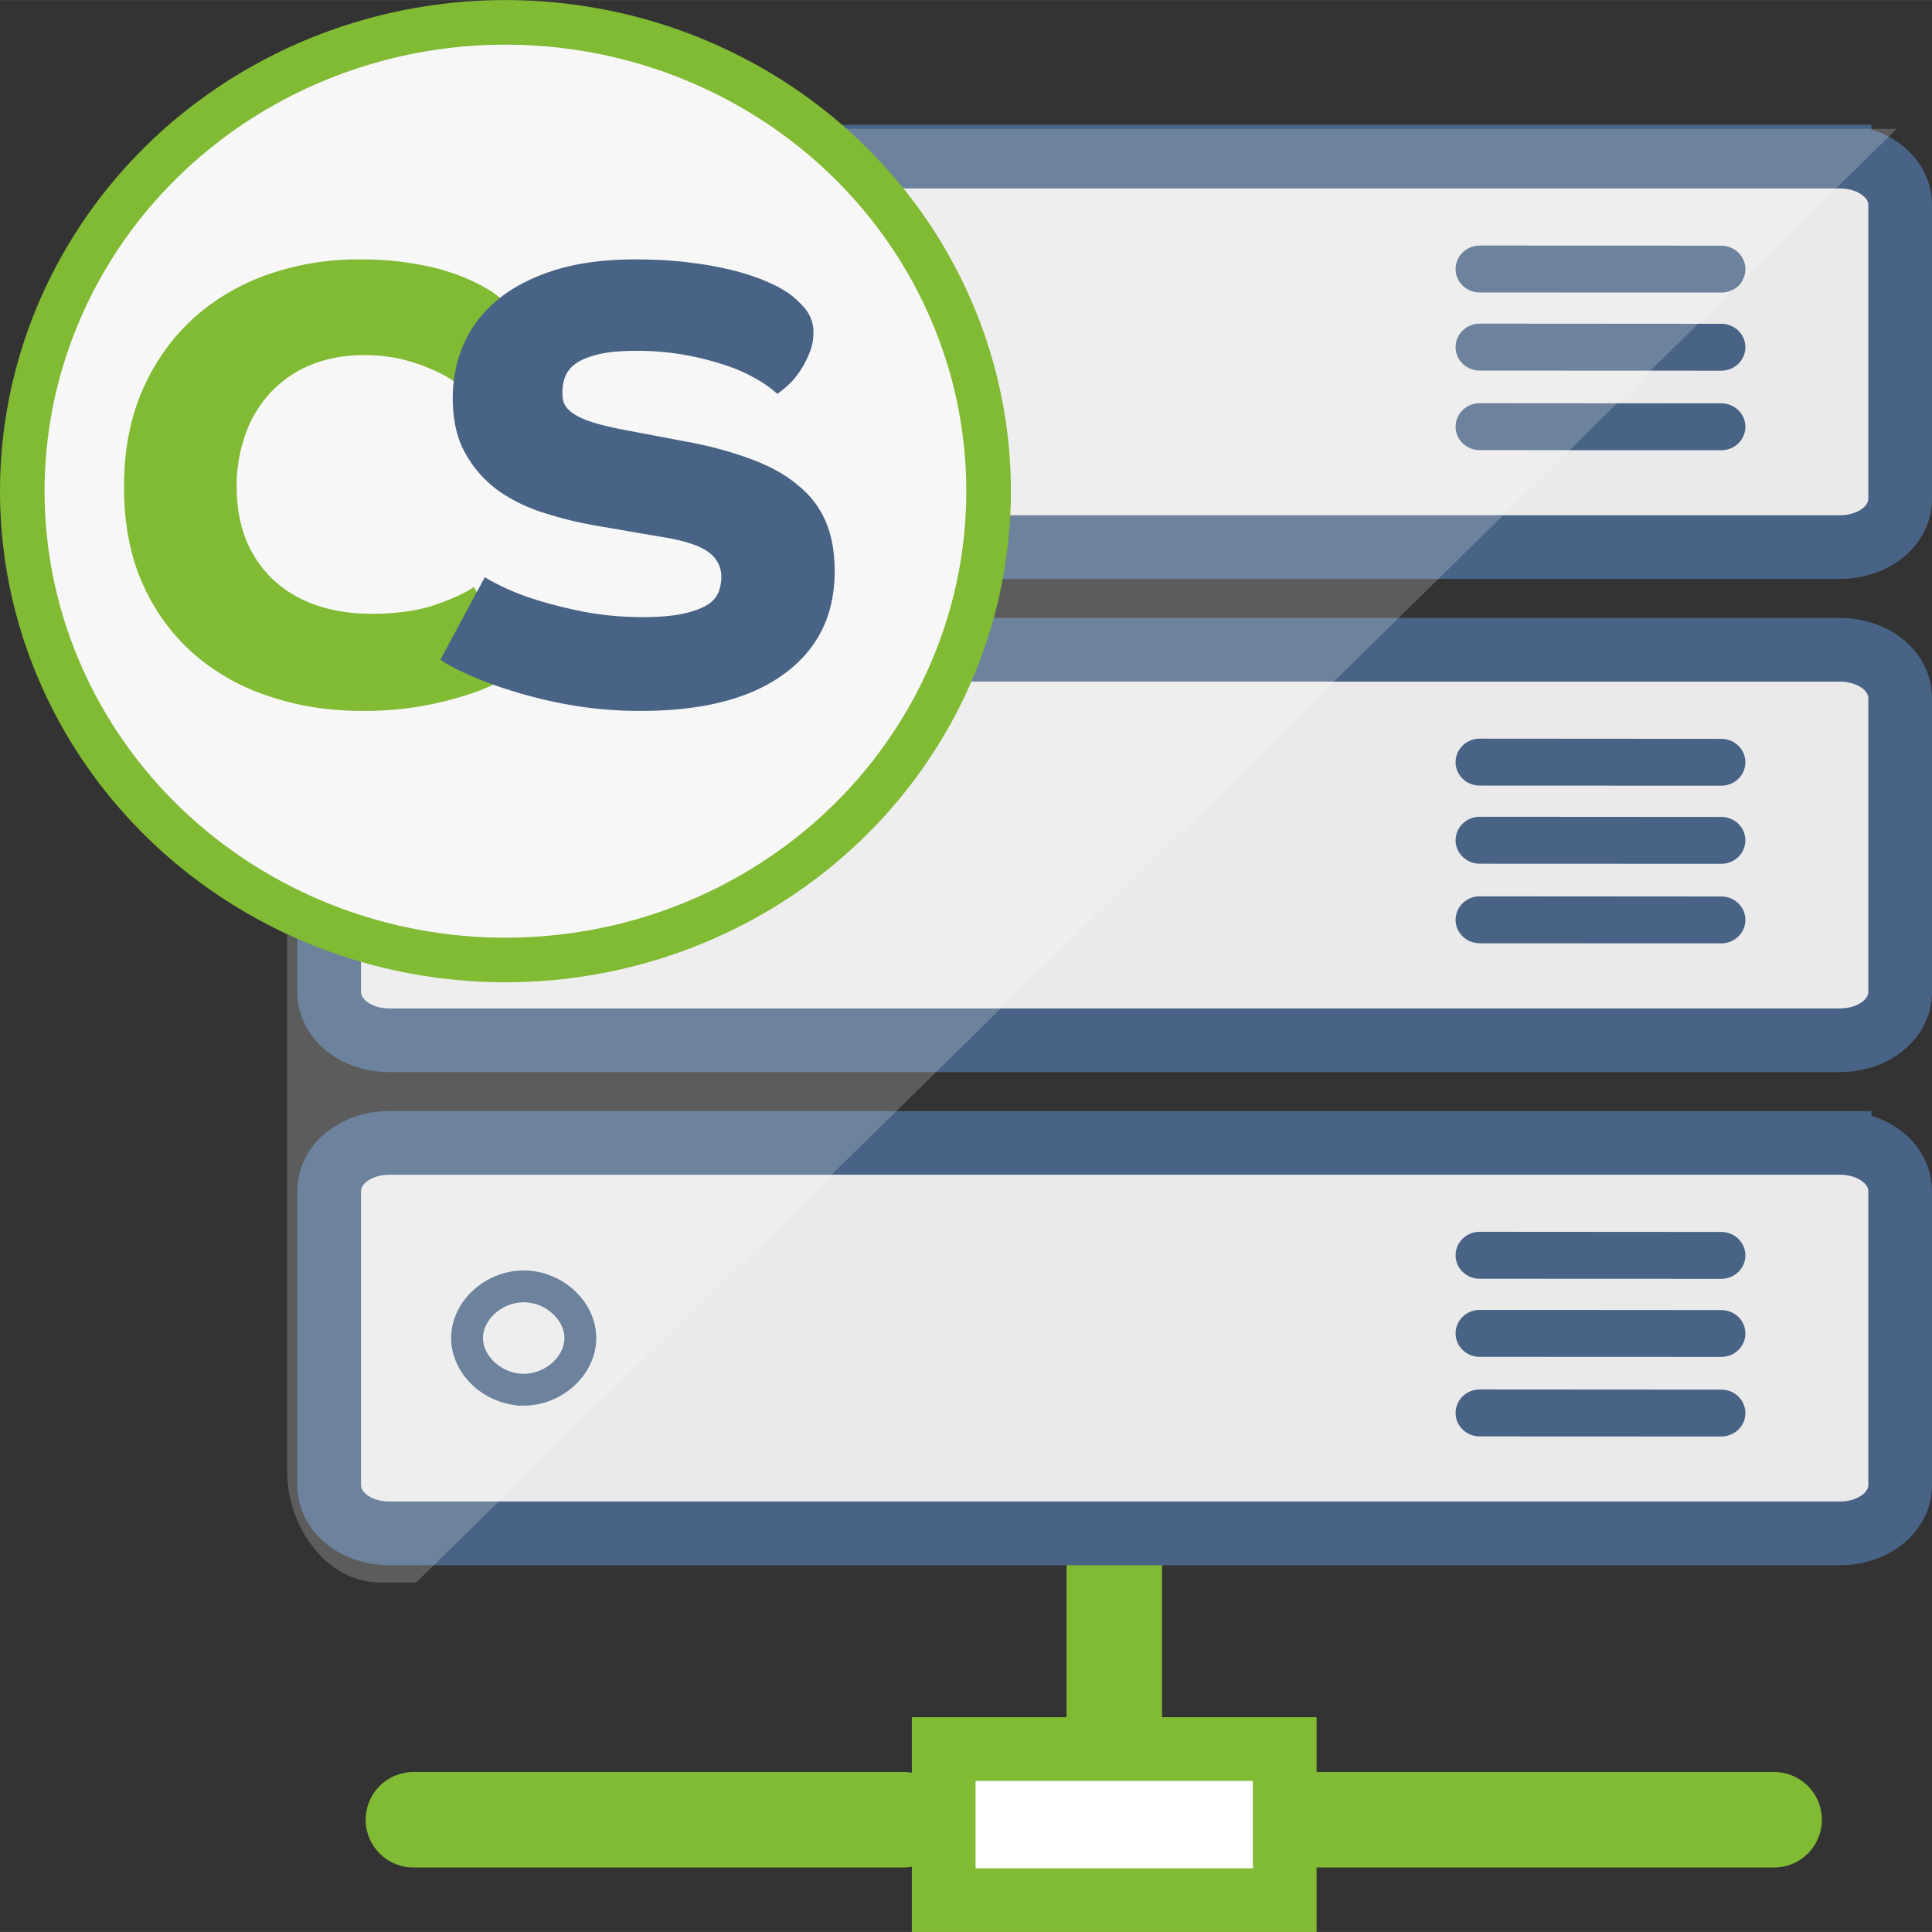 <?xml version="1.0" encoding="UTF-8" standalone="no"?>
<!-- Generated by Microsoft Visio, SVG Export Cloud Simple Node.svg Page-1 -->

<svg
   xmlns:dc="http://purl.org/dc/elements/1.1/"
   xmlns:cc="http://creativecommons.org/ns#"
   xmlns:rdf="http://www.w3.org/1999/02/22-rdf-syntax-ns#"
   xmlns:svg="http://www.w3.org/2000/svg"
   xmlns="http://www.w3.org/2000/svg"
   xmlns:sodipodi="http://sodipodi.sourceforge.net/DTD/sodipodi-0.dtd"
   xmlns:inkscape="http://www.inkscape.org/namespaces/inkscape"
   width="0.81in"
   height="0.81in"
   viewBox="0 0 58.329 58.327"
   xml:space="preserve"
   class="st11"
   version="1.1"
   id="svg143"
   sodipodi:docname="Cloud Simple Node.svg"
   style="font-size:12px;overflow:visible;color-interpolation-filters:sRGB;fill:none;fill-rule:evenodd;stroke-linecap:square;stroke-miterlimit:3"
   inkscape:version="0.92.5 (2060ec1f9f, 2020-04-08)"><rect x="0" y="0" width="58.329" height="58.327" fill="#333333" stroke="none"/><defs
   id="defs147" /><sodipodi:namedview
   pagecolor="#ffffff"
   bordercolor="#666666"
   borderopacity="1"
   objecttolerance="10"
   gridtolerance="10"
   guidetolerance="10"
   inkscape:pageopacity="0"
   inkscape:pageshadow="2"
   inkscape:window-width="640"
   inkscape:window-height="480"
   id="namedview145"
   showgrid="false"
   inkscape:zoom="1.8365233"
   inkscape:cx="38.692502"
   inkscape:cy="20.179566"
   inkscape:window-x="0"
   inkscape:window-y="0"
   inkscape:window-maximized="0"
   inkscape:current-layer="svg143" />
	<style
   type="text/css"
   id="style2">
	<![CDATA[
		.st1 {fill:#81ba33}
		.st2 {stroke:#81ba33;stroke-linecap:butt;stroke-width:2.884}
		.st3 {stroke:#81ba33;stroke-linecap:round;stroke-linejoin:round;stroke-width:2.884}
		.st4 {fill:#ffffff;stroke:#81ba33;stroke-linecap:butt;stroke-width:1.923}
		.st5 {fill:#eaeaea;stroke:#486385;stroke-linecap:butt;stroke-width:1.923}
		.st6 {fill:none;stroke:#486385;stroke-linecap:butt;stroke-width:0.961}
		.st7 {fill:#486385;stroke:none;stroke-linecap:butt;stroke-width:0.961}
		.st8 {fill:#ffffff;fill-opacity:0.2;stroke:none;stroke-linecap:butt;stroke-width:0.961}
		.st9 {fill:#f7f7f7;stroke:#81ba33;stroke-linecap:butt;stroke-width:1.346}
		.st10 {fill:#81ba33;stroke:none;stroke-linecap:butt;stroke-width:0.961}
		.st11 {fill:none;fill-rule:evenodd;font-size:12px;overflow:visible;stroke-linecap:square;stroke-miterlimit:3}
	]]>
	</style>

	<g
   id="g141"
   transform="translate(-4.996,-4.996)">
		<title
   id="title4">Page-1</title>
		<g
   id="group6693-1"
   transform="translate(5.669,-34.016)">
			<title
   id="title6">Cloud Simple Node</title>
			<g
   id="group6694-2">
				<title
   id="title8">g59</title>
				<g
   id="group6695-3"
   transform="translate(11.809)">
					<title
   id="title10">g11</title>
					<g
   id="shape6696-4"
   transform="translate(21.159,-4.769)">
						<title
   id="title12">path5</title>
						<path
   d="m 0,96.38 v -5.9 z"
   class="st1"
   id="path14"
   inkscape:connector-curvature="0"
   style="fill:#81ba33" />
						<path
   d="m 0,96.38 v -5.9"
   class="st2"
   id="path16"
   inkscape:connector-curvature="0"
   style="stroke:#81ba33;stroke-width:2.884;stroke-linecap:butt" />
					</g>
					<g
   id="shape6697-7"
   transform="translate(0,-2.429)">
						<title
   id="title19">path7</title>
						<path
   d="M 41.08,96.38 H 26.29 Z m -26.29,0 H 0 Z"
   class="st1"
   id="path21"
   inkscape:connector-curvature="0"
   style="fill:#81ba33" />
						<path
   d="M 41.08,96.38 H 26.29 m -11.5,0 H 0"
   class="st3"
   id="path23"
   inkscape:connector-curvature="0"
   style="stroke:#81ba33;stroke-width:2.884;stroke-linecap:round;stroke-linejoin:round" />
					</g>
					<g
   id="shape6698-10"
   transform="translate(16.009)">
						<title
   id="title26">path9</title>
						<rect
   x="0"
   y="91.816"
   width="10.297"
   height="4.562"
   class="st4"
   id="rect28"
   style="fill:#ffffff;stroke:#81ba33;stroke-width:1.923;stroke-linecap:butt" />
					</g>
				</g>
				<g
   id="shape6699-12"
   transform="translate(9.265,-11.075)">
					<title
   id="title32">path13</title>
					<path
   d="M 45.6,84.59 H 1.83 C 0.8,84.59 0,85.23 0,86.05 v 8.87 c 0,0.82 0.8,1.46 1.82,1.46 H 45.6 c 1.03,0 1.83,-0.64 1.83,-1.46 v -8.87 c 0,-0.82 -0.8,-1.46 -1.83,-1.46 z"
   class="st5"
   id="path34"
   inkscape:connector-curvature="0"
   style="fill:#eaeaea;stroke:#486385;stroke-width:1.923;stroke-linecap:butt" />
				</g>
				<g
   id="shape6700-14"
   transform="translate(13.428,-15.412)">
					<title
   id="title37">path15</title>
					<path
   d="M 1.71,96.38 C 0.8,96.38 0,95.65 0,94.82 c 0,-0.83 0.8,-1.56 1.71,-1.56 0.91,0 1.71,0.73 1.71,1.56 0,0.83 -0.8,1.56 -1.71,1.56 z"
   class="st6"
   id="path39"
   inkscape:connector-curvature="0"
   style="fill:none;stroke:#486385;stroke-width:0.961;stroke-linecap:butt" />
				</g>
				<g
   id="group6701-16"
   transform="translate(43.273,-14)">
					<title
   id="title42">g23</title>
					<g
   id="shape6702-17">
						<title
   id="title44">rect17</title>
						<path
   d="m 0,95.67 a 0.729,0.707 -180 0 0 0.729,0.707 L 8.02,96.38 A 0.729,0.707 -180 0 0 8.749,95.673 0.729,0.707 -180 0 0 8.02,94.965 L 0.73,94.96 A 0.729,0.707 -180 0 0 9.71e-4,95.667 Z"
   class="st7"
   id="path46"
   inkscape:connector-curvature="0"
   style="fill:#486385;stroke:none;stroke-width:0.961;stroke-linecap:butt" />
					</g>
					<g
   id="shape6703-19"
   transform="translate(0,-2.402)">
						<title
   id="title49">rect19</title>
						<path
   d="m 0,95.67 a 0.729,0.707 -180 0 0 0.729,0.707 L 8.02,96.38 A 0.729,0.707 -180 0 0 8.749,95.673 0.729,0.707 -180 0 0 8.02,94.965 L 0.73,94.96 A 0.729,0.707 -180 0 0 9.71e-4,95.667 Z"
   class="st7"
   id="path51"
   inkscape:connector-curvature="0"
   style="fill:#486385;stroke:none;stroke-width:0.961;stroke-linecap:butt" />
					</g>
					<g
   id="shape6704-21"
   transform="translate(0,-4.76)">
						<title
   id="title54">rect21</title>
						<path
   d="m 0,95.67 a 0.729,0.707 -180 0 0 0.729,0.707 L 8.02,96.38 A 0.729,0.707 -180 0 0 8.749,95.673 0.729,0.707 -180 0 0 8.02,94.965 L 0.73,94.96 A 0.729,0.707 -180 0 0 9.71e-4,95.667 Z"
   class="st7"
   id="path56"
   inkscape:connector-curvature="0"
   style="fill:#486385;stroke:none;stroke-width:0.961;stroke-linecap:butt" />
					</g>
				</g>
				<g
   id="shape6705-23"
   transform="translate(9.265,-25.962)">
					<title
   id="title60">path25</title>
					<path
   d="M 45.6,84.59 H 1.83 C 0.8,84.59 0,85.23 0,86.05 v 8.87 c 0,0.82 0.8,1.46 1.82,1.46 H 45.6 c 1.03,0 1.83,-0.64 1.83,-1.46 v -8.87 c 0,-0.82 -0.8,-1.46 -1.83,-1.46 z"
   class="st5"
   id="path62"
   inkscape:connector-curvature="0"
   style="fill:#eaeaea;stroke:#486385;stroke-width:1.923;stroke-linecap:butt" />
				</g>
				<g
   id="shape6706-25"
   transform="translate(13.428,-30.3)">
					<title
   id="title65">path27</title>
					<path
   d="M 1.71,96.38 C 0.8,96.38 0,95.65 0,94.82 c 0,-0.83 0.8,-1.56 1.71,-1.56 0.91,0 1.71,0.73 1.71,1.56 0,0.83 -0.8,1.56 -1.71,1.56 z"
   class="st6"
   id="path67"
   inkscape:connector-curvature="0"
   style="fill:none;stroke:#486385;stroke-width:0.961;stroke-linecap:butt" />
				</g>
				<g
   id="group6707-27"
   transform="translate(43.273,-28.888)">
					<title
   id="title70">g35</title>
					<g
   id="shape6708-28">
						<title
   id="title72">rect29</title>
						<path
   d="m 0,95.67 a 0.729,0.707 -180 0 0 0.729,0.707 L 8.02,96.38 A 0.729,0.707 -180 0 0 8.749,95.673 0.729,0.707 -180 0 0 8.02,94.965 L 0.73,94.96 A 0.729,0.707 -180 0 0 9.71e-4,95.667 Z"
   class="st7"
   id="path74"
   inkscape:connector-curvature="0"
   style="fill:#486385;stroke:none;stroke-width:0.961;stroke-linecap:butt" />
					</g>
					<g
   id="shape6709-30"
   transform="translate(0,-2.402)">
						<title
   id="title77">rect31</title>
						<path
   d="m 0,95.67 a 0.729,0.707 -180 0 0 0.729,0.707 L 8.02,96.38 A 0.729,0.707 -180 0 0 8.749,95.673 0.729,0.707 -180 0 0 8.02,94.965 L 0.73,94.96 A 0.729,0.707 -180 0 0 9.71e-4,95.667 Z"
   class="st7"
   id="path79"
   inkscape:connector-curvature="0"
   style="fill:#486385;stroke:none;stroke-width:0.961;stroke-linecap:butt" />
					</g>
					<g
   id="shape6710-32"
   transform="translate(0,-4.76)">
						<title
   id="title82">rect33</title>
						<path
   d="m 0,95.67 a 0.729,0.707 -180 0 0 0.729,0.707 L 8.02,96.38 A 0.729,0.707 -180 0 0 8.749,95.673 0.729,0.707 -180 0 0 8.02,94.965 L 0.73,94.96 A 0.729,0.707 -180 0 0 9.71e-4,95.667 Z"
   class="st7"
   id="path84"
   inkscape:connector-curvature="0"
   style="fill:#486385;stroke:none;stroke-width:0.961;stroke-linecap:butt" />
					</g>
				</g>
				<g
   id="shape6711-34"
   transform="translate(9.265,-40.851)">
					<title
   id="title88">path37</title>
					<path
   d="M 45.6,84.59 H 1.83 C 0.8,84.59 0,85.23 0,86.05 v 8.87 c 0,0.82 0.8,1.46 1.82,1.46 H 45.6 c 1.03,0 1.83,-0.64 1.83,-1.46 v -8.87 c 0,-0.82 -0.8,-1.46 -1.83,-1.46 z"
   class="st5"
   id="path90"
   inkscape:connector-curvature="0"
   style="fill:#eaeaea;stroke:#486385;stroke-width:1.923;stroke-linecap:butt" />
				</g>
				<g
   id="shape6712-36"
   transform="translate(13.428,-45.189)">
					<title
   id="title93">path39</title>
					<path
   d="M 1.71,96.38 C 0.8,96.38 0,95.65 0,94.82 c 0,-0.83 0.8,-1.56 1.71,-1.56 0.91,0 1.71,0.73 1.71,1.56 0,0.83 -0.8,1.56 -1.71,1.56 z"
   class="st6"
   id="path95"
   inkscape:connector-curvature="0"
   style="fill:none;stroke:#486385;stroke-width:0.961;stroke-linecap:butt" />
				</g>
				<g
   id="group6713-38"
   transform="translate(43.273,-43.776)">
					<title
   id="title98">g47</title>
					<g
   id="shape6714-39">
						<title
   id="title100">rect41</title>
						<path
   d="m 0,95.67 a 0.729,0.707 -180 0 0 0.729,0.707 L 8.02,96.38 A 0.729,0.707 -180 0 0 8.749,95.673 0.729,0.707 -180 0 0 8.02,94.965 L 0.73,94.96 A 0.729,0.707 -180 0 0 9.71e-4,95.667 Z"
   class="st7"
   id="path102"
   inkscape:connector-curvature="0"
   style="fill:#486385;stroke:none;stroke-width:0.961;stroke-linecap:butt" />
					</g>
					<g
   id="shape6715-41"
   transform="translate(0,-2.402)">
						<title
   id="title105">rect43</title>
						<path
   d="m 0,95.67 a 0.729,0.707 -180 0 0 0.729,0.707 L 8.02,96.38 A 0.729,0.707 -180 0 0 8.749,95.673 0.729,0.707 -180 0 0 8.02,94.965 L 0.73,94.96 A 0.729,0.707 -180 0 0 9.71e-4,95.667 Z"
   class="st7"
   id="path107"
   inkscape:connector-curvature="0"
   style="fill:#486385;stroke:none;stroke-width:0.961;stroke-linecap:butt" />
					</g>
					<g
   id="shape6716-43"
   transform="translate(0,-4.76)">
						<title
   id="title110">rect45</title>
						<path
   d="m 0,95.67 a 0.729,0.707 -180 0 0 0.729,0.707 L 8.02,96.38 A 0.729,0.707 -180 0 0 8.749,95.673 0.729,0.707 -180 0 0 8.02,94.965 L 0.73,94.96 A 0.729,0.707 -180 0 0 9.71e-4,95.667 Z"
   class="st7"
   id="path112"
   inkscape:connector-curvature="0"
   style="fill:#486385;stroke:none;stroke-width:0.961;stroke-linecap:butt" />
					</g>
				</g>
				<g
   id="shape6717-45"
   transform="translate(7.994,-9.591)">
					<title
   id="title116">path49</title>
					<path
   d="M 48.6,52.49 H 48.57 2.81 C 1.25,52.49 0,54.1 0,55.91 v 37.08 c 0,1.79 1.25,3.39 2.81,3.39 H 3.9 Z"
   class="st8"
   id="path118"
   inkscape:connector-curvature="0"
   style="fill:#ffffff;fill-opacity:0.2;stroke:none;stroke-width:0.961;stroke-linecap:butt" />
				</g>
				<g
   id="group6718-47"
   transform="translate(0,-28.384)">
					<title
   id="title121">g57</title>
					<g
   id="shape6719-48">
						<title
   id="title123">circle51</title>
						<ellipse
   cx="14.587"
   cy="82.224"
   rx="14.587"
   ry="14.154"
   class="st9"
   id="ellipse125"
   style="fill:#f7f7f7;stroke:#81ba33;stroke-width:1.346;stroke-linecap:butt" />
					</g>
					<g
   id="shape6720-50"
   transform="translate(3.072,-7.523)">
						<title
   id="title128">path53</title>
						<path
   d="m 12.06,95.08 a 6.554,6.36 0 0 1 -1.62,0.79 9.724,9.436 0 0 1 -3.26,0.51 c -0.98,0 -1.9,-0.14 -2.77,-0.43 A 6.507,6.314 0 0 1 2.13,94.68 6.236,6.051 0 0 1 0.57,92.56 C 0.19,91.72 0,90.74 0,89.62 0,88.53 0.18,87.56 0.55,86.71 0.92,85.86 1.43,85.14 2.07,84.55 a 6.573,6.379 0 0 1 2.26,-1.34 8.011,7.773 0 0 1 2.79,-0.46 c 0.53,0 1.01,0.03 1.44,0.1 0.43,0.06 0.8,0.14 1.13,0.24 a 5.773,5.602 0 0 1 1.41,0.63 c 0.3,0.21 0.52,0.43 0.65,0.66 0.13,0.24 0.19,0.48 0.19,0.73 0,0.24 -0.05,0.47 -0.14,0.68 -0.1,0.21 -0.22,0.41 -0.35,0.58 A 3.496,3.392 0 0 1 11.04,86.8 2.107,2.044 0 0 1 10.7,87.06 10.053,9.755 -180 0 0 10.2,86.61 3.462,3.359 -180 0 0 9.47,86.15 5.555,5.391 -180 0 0 8.49,85.79 4.565,4.43 -180 0 0 7.25,85.64 c -0.57,0 -1.08,0.09 -1.55,0.27 a 3.467,3.364 -180 0 0 -1.22,0.8 3.69,3.581 -180 0 0 -0.79,1.25 4.884,4.74 -180 0 0 -0.29,1.66 c 0,0.63 0.11,1.18 0.31,1.66 0.21,0.48 0.5,0.88 0.86,1.2 a 3.609,3.502 -180 0 0 1.29,0.73 c 0.5,0.16 1.04,0.24 1.63,0.24 0.72,0 1.35,-0.09 1.87,-0.26 0.53,-0.18 0.93,-0.36 1.2,-0.55 l 1.46,2.44 z"
   class="st10"
   id="path130"
   inkscape:connector-curvature="0"
   style="fill:#81ba33;stroke:none;stroke-width:0.961;stroke-linecap:butt" />
					</g>
					<g
   id="shape6721-52"
   transform="translate(12.626,-7.523)">
						<title
   id="title133">path55</title>
						<path
   d="m 1.34,92.34 c 0.08,0.06 0.26,0.16 0.53,0.29 0.27,0.13 0.61,0.27 1.03,0.4 0.41,0.13 0.89,0.25 1.44,0.36 0.54,0.1 1.13,0.16 1.77,0.16 0.52,0 0.93,-0.04 1.24,-0.11 0.31,-0.07 0.55,-0.16 0.72,-0.27 A 0.826,0.802 -180 0 0 8.4,92.783 C 8.45,92.64 8.48,92.49 8.48,92.34 A 0.939,0.911 -180 0 0 8.101,91.595 C 7.85,91.4 7.38,91.24 6.69,91.13 L 4.71,90.79 A 11.373,11.036 0 0 1 3.15,90.41 4.915,4.769 0 0 1 1.76,89.74 3.507,3.403 0 0 1 0.76,88.62 C 0.5,88.17 0.37,87.61 0.37,86.94 c 0,-0.58 0.11,-1.12 0.33,-1.63 0.22,-0.51 0.56,-0.95 1.01,-1.33 0.46,-0.38 1.03,-0.68 1.72,-0.9 0.7,-0.22 1.51,-0.33 2.44,-0.33 0.68,0 1.27,0.04 1.77,0.11 a 9.903,9.609 0 0 1 1.31,0.25 c 0.36,0.1 0.65,0.2 0.88,0.3 0.23,0.1 0.39,0.18 0.5,0.25 0.22,0.12 0.43,0.3 0.63,0.52 a 1.177,1.142 0 0 1 0.3,0.78 c 0,0.21 -0.04,0.42 -0.12,0.61 a 2.965,2.877 0 0 1 -0.28,0.54 c -0.11,0.17 -0.23,0.31 -0.36,0.43 A 3.247,3.15 0 0 1 10.17,86.81 3.374,3.274 -180 0 0 9.59,86.39 4.826,4.683 -180 0 0 8.65,85.96 8.596,8.342 -180 0 0 7.41,85.64 7.842,7.61 -180 0 0 5.91,85.51 c -0.5,0 -0.91,0.04 -1.2,0.12 -0.3,0.08 -0.53,0.18 -0.67,0.3 A 0.854,0.829 -180 0 0 3.748,86.336 1.538,1.493 -180 0 0 3.68,86.75 c 0,0.12 0.01,0.22 0.04,0.32 0.04,0.1 0.11,0.2 0.24,0.3 0.12,0.09 0.3,0.18 0.52,0.26 0.23,0.08 0.54,0.16 0.93,0.24 l 2.06,0.39 a 11.378,11.04 0 0 1 1.91,0.52 c 0.56,0.21 1.02,0.46 1.39,0.77 0.38,0.3 0.66,0.66 0.85,1.09 0.19,0.43 0.28,0.94 0.28,1.53 0,1.32 -0.51,2.35 -1.52,3.09 -1.02,0.75 -2.46,1.12 -4.31,1.12 A 11.763,11.414 0 0 1 3.74,96.17 13.805,13.396 0 0 1 1.89,95.69 10.991,10.666 0 0 1 0.59,95.17 C 0.26,95.01 0.06,94.89 0,94.83 Z"
   class="st7"
   id="path135"
   inkscape:connector-curvature="0"
   style="fill:#486385;stroke:none;stroke-width:0.961;stroke-linecap:butt" />
					</g>
				</g>
			</g>
		</g>
	</g>
</svg>